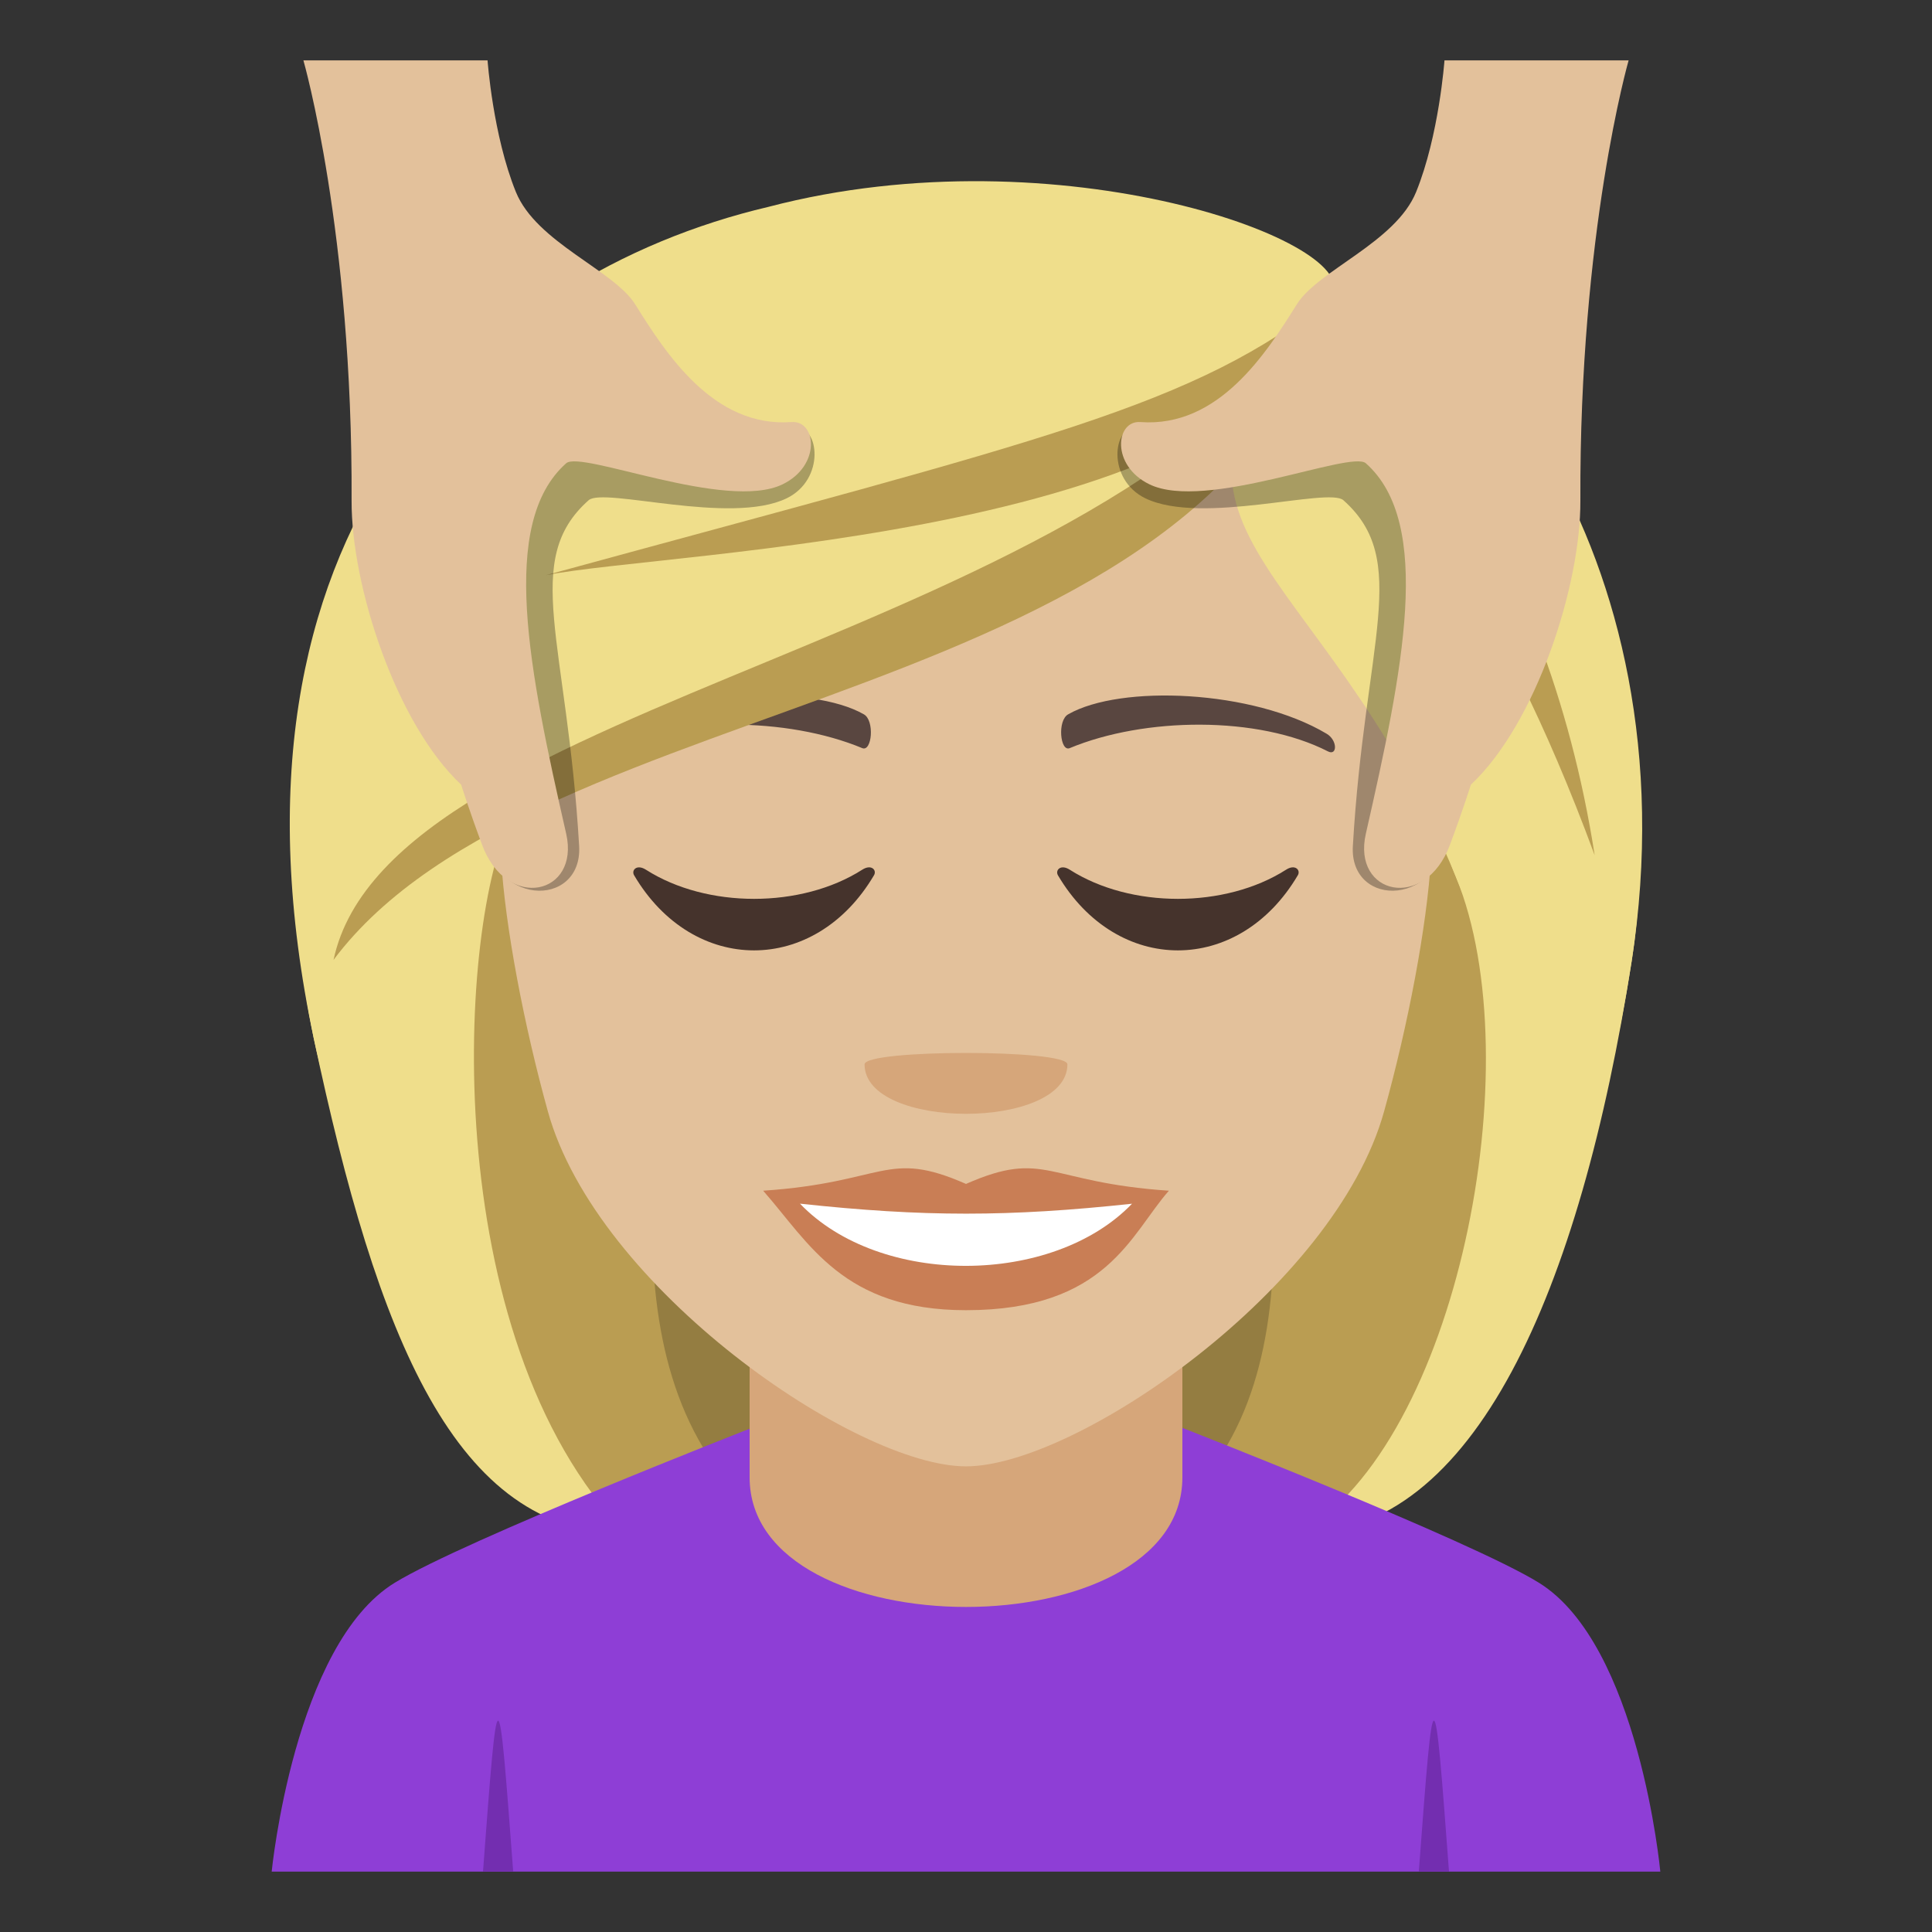 <?xml version="1.0" encoding="utf-8"?>
<!-- Generator: Adobe Illustrator 19.0.0, SVG Export Plug-In . SVG Version: 6.00 Build 0)  -->
<svg version="1.1" id="Layer_1" xmlns="http://www.w3.org/2000/svg" xmlns:xlink="http://www.w3.org/1999/xlink" x="0px" y="0px"
	 width="64px" height="64px" viewBox="0 0 64 64" enable-background="new 0 0 64 64" xml:space="preserve">
<rect x="0" y="0" width="64" height="64" fill="#333333" stroke="none"/>
<path fill="#947D41" d="M19.938,16.645C11.807,51.548,12.549,50.8,29.668,50.8C20.195,44.173,38.342,16.17,19.938,16.645z"/>
<path fill="#BA9D52" d="M17.004,16.104c-5.934,26.52-0.815,33.329,3.732,34.696h5.209C13.756,42.213,32.811,15.582,17.004,16.104z"
	/>
<path fill="#947D41" d="M43.861,16.643C51.992,51.548,51.248,50.8,34.131,50.8C42.842,45.479,25.457,16.168,43.861,16.643z"/>
<path fill="#BA9D52" d="M46.793,16.101c8.674,24.127-0.018,33.581-3.732,34.698h-5.207C50.045,42.912,30.99,15.58,46.793,16.101z"/>
<path fill="#EFDE8B" d="M48.236,29.066c2.512,6.133,0.027,18.722-5.176,21.733c5.766,0,9.277-7.978,10.99-18.954
	C56.189,18.129,43.762,18.121,48.236,29.066z"/>
<path fill="#EFDE8B" d="M10.392,34.391c2.1,9.905,4.686,16.409,10.344,16.409c-6.309-6.531-5.566-20.308-3.773-23.735
	C26.101,21.623,6.84,17.635,10.392,34.391z"/>
<path fill="#8E3ED6" d="M13.076,52.431c2.303-1.412,11.85-5.139,11.85-5.139h14.219c0,0,9.539,3.721,11.828,5.135
	C54.297,54.479,55,61.999,55,61.999H9C9,61.999,9.74,54.472,13.076,52.431z"/>
<path fill="#D6A67A" d="M24.832,48.94c0,5.723,14.336,5.723,14.336,0c0-3.492,0-9.263,0-9.263H24.832
	C24.832,39.678,24.832,44.433,24.832,48.94z"/>
<path fill="#E3C19B" d="M32,8.256c-10.836,0-16.055,8.824-15.402,20.17c0.133,2.281,0.768,5.57,1.551,8.391
	C19.773,42.676,28.35,48.575,32,48.575c3.648,0,12.227-5.899,13.85-11.759c0.785-2.82,1.418-6.109,1.555-8.391
	C48.053,17.08,42.838,8.256,32,8.256z"/>
<path fill="#C97E55" d="M32,39.219c-2.635-1.16-2.654-0.049-6.719,0.225c1.525,1.733,2.648,3.958,6.717,3.958
	c4.67,0,5.459-2.528,6.723-3.958C34.652,39.17,34.635,38.059,32,39.219z"/>
<path fill="#FFFFFF" d="M26.5,39.873c2.654,2.764,8.377,2.729,11,0.002C33.412,40.314,30.59,40.314,26.5,39.873z"/>
<path fill="#594640" d="M43.941,24.303c-2.443-1.453-6.82-1.633-8.555-0.641c-0.367,0.201-0.268,1.252,0.049,1.121
	c2.473-1.029,6.236-1.08,8.557,0.109C44.305,25.049,44.311,24.516,43.941,24.303z"/>
<path fill="#594640" d="M20.06,24.303c2.44-1.453,6.818-1.633,8.555-0.641c0.365,0.201,0.27,1.252-0.051,1.121
	c-2.473-1.029-6.234-1.082-8.555,0.109C19.697,25.049,19.689,24.516,20.06,24.303z"/>
<path fill="#D6A67A" d="M35.359,35.258c0,2.185-6.719,2.185-6.719,0C28.641,34.754,35.359,34.754,35.359,35.258z"/>
<path fill="#EFDE8B" d="M44.107,9.834c-7.598,7.785-0.346,8.287,4.129,19.232c2.512,6.133,4.102,13.756,5.814,2.779
	C56.189,18.129,47.969,8.689,44.107,9.834z"/>
<path fill="#EFDE8B" d="M25.457,6.852C15.822,9.119,6.84,17.635,10.392,34.391c2.1,9.905,4.777-3.898,6.57-7.326
	c9.139-5.441,24.769-9.56,27.144-17.23C45.313,8.063,35.098,4.326,25.457,6.852z"/>
<path fill="#BA9D52" d="M18.074,19.057c4.074-0.826,23.566-1.215,26.033-9.223C39.502,13.504,34.729,14.504,18.074,19.057z"/>
<path fill="#BA9D52" d="M11.049,31.797c6.836-9.123,29.229-8.117,33.059-21.963C36.672,21.455,12.918,23.025,11.049,31.797z"/>
<path fill="#BA9D52" d="M41.855,11.731c-1.766,2.781,4.363-1.303,10.971,16.6C51.197,17.863,45.615,10.658,41.855,11.731z"/>
<path fill="#45332C" d="M28.56,28.812c-2.016,1.285-5.146,1.285-7.16,0c-0.309-0.198-0.492,0.016-0.395,0.182
	c1.957,3.318,5.99,3.318,7.947,0C29.053,28.827,28.867,28.613,28.56,28.812z"/>
<path fill="#45332C" d="M42.6,28.812c-2.016,1.285-5.145,1.285-7.16,0c-0.309-0.198-0.49,0.016-0.395,0.182
	c1.957,3.318,5.99,3.318,7.947,0C43.092,28.827,42.906,28.613,42.6,28.812z"/>
<path opacity="0.3" d="M26.328,14.153c-2.59,0.191-13.893-5.953-13.932,2.954c-0.012,2.814,3.393,8.487,3.537,10.15
	c0.25,2.875,3.371,2.839,3.252,0.771c-0.396-6.791-1.928-9.468,0.315-11.458c0.496-0.44,4.701,0.839,6.559-0.063
	C27.344,15.883,27.148,14.094,26.328,14.153z"/>
<path fill="#E3C19B" d="M26.223,13.981c-2.59,0.191-4.166-2.274-5.182-3.9c-0.705-1.129-3.271-2.049-3.951-3.72
	c-0.762-1.875-0.939-4.36-0.939-4.36h-6.1c0,0,1.635,5.68,1.596,14.586c-0.012,2.814,1.467,7.378,3.629,9.406
	c0,0,0.25,0.803,0.693,1.991c0.828,2.221,3.246,1.656,2.787-0.364c-1.225-5.383-2.242-10.284,0-12.274
	c0.496-0.439,5.311,1.6,7.168,0.698C27.209,15.42,27.043,13.922,26.223,13.981z"/>
<path opacity="0.3" d="M37.67,14.153c2.592,0.191,13.895-5.953,13.932,2.954c0.014,2.814-3.391,8.487-3.535,10.15
	c-0.25,2.875-3.373,2.839-3.252,0.771c0.395-6.791,1.928-9.468-0.314-11.458c-0.496-0.44-4.703,0.839-6.559-0.063
	C36.656,15.883,36.852,14.094,37.67,14.153z"/>
<path fill="#E3C19B" d="M37.775,13.981c2.592,0.191,4.168-2.274,5.184-3.9c0.703-1.129,3.271-2.049,3.951-3.72
	c0.762-1.875,0.94-4.36,0.94-4.36h6.1c0,0-1.635,5.68-1.598,14.586c0.014,2.814-1.465,7.378-3.627,9.406c0,0-0.25,0.803-0.693,1.991
	c-0.828,2.221-3.248,1.656-2.787-0.364c1.223-5.383,2.242-10.284,0-12.274c-0.496-0.439-5.313,1.6-7.168,0.698
	C36.791,15.42,36.957,13.922,37.775,13.981z"/>
<path fill="#732EB0" d="M16,61.999h1C16.5,55.333,16.5,55.333,16,61.999z"/>
<path fill="#732EB0" d="M47,61.999h1C47.5,55.333,47.5,55.333,47,61.999z"/>
</svg>
